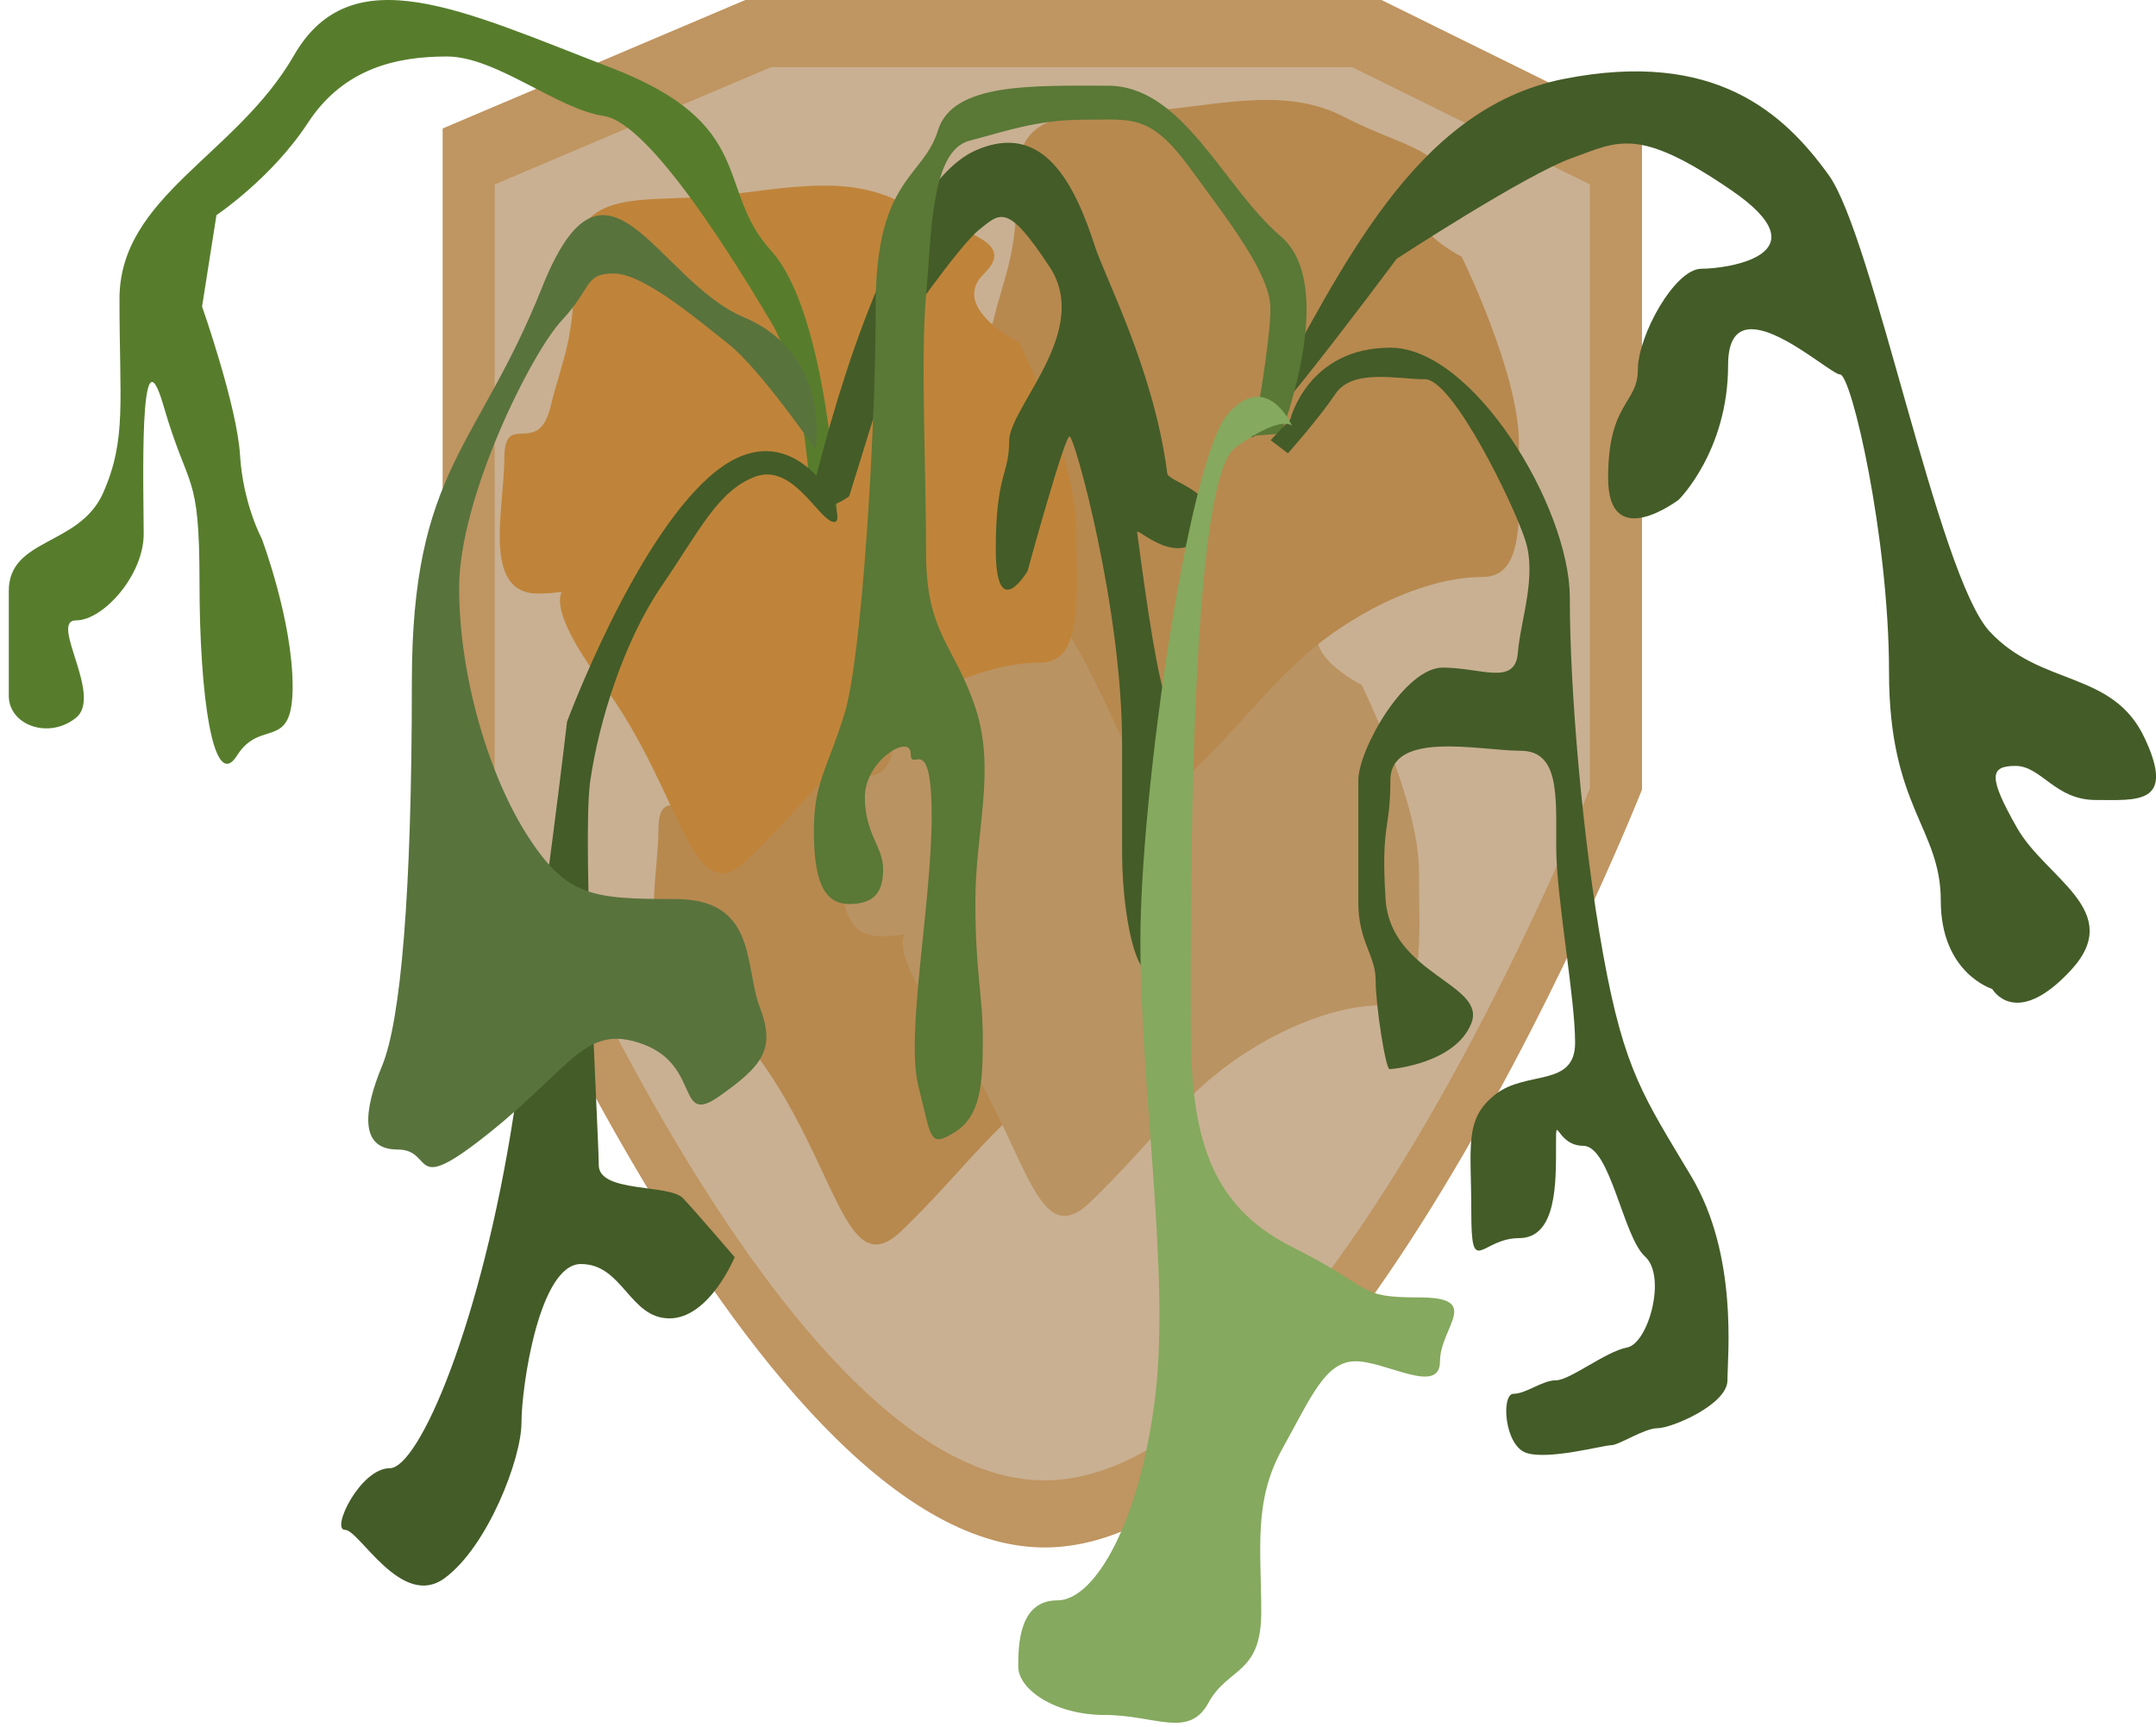 <?xml version="1.0" encoding="UTF-8" standalone="no"?>
<svg width="151px" height="121px" viewBox="0 0 151 121" version="1.1" xmlns="http://www.w3.org/2000/svg" xmlns:xlink="http://www.w3.org/1999/xlink">
    <!-- Generator: Sketch 40.3 (33839) - http://www.bohemiancoding.com/sketch -->
    <title>elkhorn</title>
    <desc>Created with Sketch.</desc>
    <defs></defs>
    <g id="Page-1" stroke="none" stroke-width="1" fill="none" fill-rule="evenodd">
        <g id="elkhorn">
            <path d="M31,9 L52.199,0 L96.758,0 L115,9 L115,55.316 C115,55.316 93.916,108.676 73,108.404 C52.084,108.133 31,54.227 31,54.227 L31,9 Z" id="Rectangle-32" fill="#BF9561"></path>
            <path d="M34.644,12.922 L54.004,4.703 L94.697,4.703 L111.356,12.922 L111.356,55.22 C111.356,55.22 92.101,103.95 73,103.702 C53.899,103.454 34.644,54.224 34.644,54.224 L34.644,12.922 Z" id="Rectangle-32" fill="#C9B092"></path>
            <path d="M46.117,58.113 C46.117,61.544 44.509,67.579 48.462,67.579 C52.415,67.579 47.204,66.12 52.935,73.829 C58.665,81.538 59.144,90.044 63.117,86.245 C67.089,82.447 69.415,78.993 73.062,76.411 C76.708,73.829 80.57,72.419 83.632,72.419 C86.695,72.419 86.173,67.89 86.173,63.001 C86.173,58.113 82.159,49.974 82.159,49.974 C82.159,49.974 77.257,47.564 79.708,45.175 C82.159,42.786 77.931,42.284 73.999,40.222 C70.068,38.159 65.861,39.222 60.951,39.722 C56.04,40.222 51.025,39.029 51.025,44.501 C51.025,49.974 50.243,50.863 49.353,54.488 C48.462,58.113 46.117,54.681 46.117,58.113 Z" id="Path-67" fill="#B7894F"></path>
            <path d="M59.323,56.113 C59.323,59.544 57.716,65.579 61.669,65.579 C65.622,65.579 60.411,64.12 66.142,71.829 C71.872,79.538 72.351,88.044 76.323,84.245 C80.296,80.447 82.622,76.993 86.269,74.411 C89.915,71.829 93.776,70.419 96.839,70.419 C99.901,70.419 99.38,65.89 99.38,61.001 C99.38,56.113 95.366,47.974 95.366,47.974 C95.366,47.974 90.464,45.564 92.915,43.175 C95.366,40.786 91.138,40.284 87.206,38.222 C83.275,36.159 79.067,37.222 74.157,37.722 C69.247,38.222 64.232,37.029 64.232,42.501 C64.232,47.974 63.45,48.863 62.56,52.488 C61.669,56.113 59.323,52.681 59.323,56.113 Z" id="Path-67" fill="#BA9362"></path>
            <path d="M66.323,26.113 C66.323,29.544 64.716,35.579 68.669,35.579 C72.622,35.579 67.411,34.12 73.142,41.829 C78.872,49.538 79.351,58.044 83.323,54.245 C87.296,50.447 89.622,46.993 93.269,44.411 C96.915,41.829 100.776,40.419 103.839,40.419 C106.901,40.419 106.38,35.89 106.38,31.001 C106.38,26.113 102.366,17.974 102.366,17.974 C102.366,17.974 97.464,15.564 99.915,13.175 C102.366,10.786 98.138,10.284 94.206,8.222 C90.275,6.159 86.067,7.222 81.157,7.722 C76.247,8.222 71.232,7.029 71.232,12.501 C71.232,17.974 70.45,18.863 69.56,22.488 C68.669,26.113 66.323,22.681 66.323,26.113 Z" id="Path-67" fill="#B7894F"></path>
            <path d="M35.323,32.113 C35.323,35.544 33.716,41.579 37.669,41.579 C41.622,41.579 36.411,40.12 42.142,47.829 C47.872,55.538 48.351,64.044 52.323,60.245 C56.296,56.447 58.622,52.993 62.269,50.411 C65.915,47.829 69.776,46.419 72.839,46.419 C75.901,46.419 75.38,41.89 75.38,37.001 C75.38,32.113 71.366,23.974 71.366,23.974 C71.366,23.974 66.464,21.564 68.915,19.175 C71.366,16.786 67.138,16.284 63.206,14.222 C59.275,12.159 55.067,13.222 50.157,13.722 C45.247,14.222 40.232,13.029 40.232,18.501 C40.232,23.974 39.45,24.863 38.56,28.488 C37.669,32.113 35.323,28.681 35.323,32.113 Z" id="Path-67" fill="#BF843A"></path>
            <path d="M88.743,28.167 C93.911,19.048 98.966,7.611 109.536,5.527 C120.107,3.443 124.947,7.927 128.072,12.255 C131.197,16.584 135.734,40.316 139.337,44.224 C142.941,48.132 147.954,46.939 150.191,51.675 C152.427,56.411 149.652,56.042 146.782,56.042 C143.913,56.042 142.978,53.654 141.157,53.654 C139.337,53.654 139.245,54.429 141.267,57.993 C143.288,61.558 148.892,63.816 145.025,67.982 C141.157,72.148 139.531,69.281 139.531,69.281 C139.531,69.281 135.927,68.189 135.927,63.091 C135.927,57.993 132.302,56.561 132.302,47.091 C132.302,37.621 129.669,26.23 128.87,26.23 C128.072,26.23 121.031,19.56 121.031,25.576 C121.031,31.591 117.579,35.001 117.579,35.001 C117.579,35.001 112.628,38.792 112.628,33.48 C112.628,28.167 114.71,28.294 114.71,25.904 C114.71,23.513 117.296,18.826 119.163,18.826 C121.031,18.826 127.824,17.827 121.267,13.333 C114.71,8.839 113.357,9.896 110.079,11.076 C106.802,12.255 97.814,18.132 97.814,18.132 C97.814,18.132 83.575,37.286 88.743,28.167 Z" id="Path-68" fill="#445C28"></path>
            <path d="M58.615,35.767 C58.615,35.767 57.945,21.878 54.004,17.558 C50.063,13.238 53.137,8.722 42.762,4.73 C32.387,0.738 24.624,-3.133 20.587,3.882 C16.549,10.898 8.368,13.738 8.368,20.947 C8.368,28.156 8.879,30.761 7.229,34.517 C5.579,38.273 0.615,37.662 0.615,41.398 L0.615,48.74 C0.615,50.802 3.416,51.822 5.323,50.281 C7.229,48.74 3.416,43.46 5.323,43.46 C7.229,43.46 10.064,40.294 10.064,37.406 C10.064,34.517 9.695,22.361 11.457,28.439 C13.219,34.517 13.973,32.892 13.973,40.816 C13.973,48.74 14.937,55.574 16.601,52.927 C18.266,50.281 20.495,52.714 20.495,48.087 C20.495,43.46 18.332,37.732 18.332,37.732 C18.332,37.732 17.019,35.302 16.81,31.871 C16.601,28.439 14.152,21.474 14.152,21.474 L15.16,15.07 C15.16,15.07 19.034,12.48 21.565,8.605 C24.097,4.73 27.864,3.958 31.306,3.958 C34.749,3.958 39.028,7.648 42.291,8.126 C45.553,8.605 51.622,18.572 54.004,22.564 C56.386,26.556 56.723,34.517 56.723,34.517 L58.615,35.767 Z" id="Path-69" fill="#577D2C"></path>
            <path d="M57.215,33.167 C59.539,24.048 63.597,12.611 68.351,10.527 C73.104,8.443 75.281,12.927 76.686,17.255 C77.412,19.491 80.833,25.984 81.753,33.167 C81.835,33.81 86,34.567 84.31,37.284 C82.62,40.001 79.586,36.862 79.642,37.284 C80.367,42.782 81.095,47.637 81.753,49.224 C83.373,53.132 80.844,53.765 81.753,57.329 C82.662,60.894 83.492,62.66 81.753,66.826 C80.014,70.992 78.589,64.851 78.589,59.753 C78.589,54.655 78.589,61.561 78.589,52.091 C78.589,42.621 75.266,30.576 74.907,30.576 C74.548,30.576 71.968,40.001 71.968,40.001 C71.968,40.001 69.741,43.792 69.741,38.48 C69.741,33.167 70.678,33.294 70.678,30.904 C70.678,28.513 76.469,23.206 73.52,18.712 C70.571,14.218 70.069,14.896 68.595,16.076 C67.121,17.255 63.079,23.132 63.079,23.132 L59.473,34.769 C59.473,34.769 56.187,37.199 57.215,33.167 Z" id="Path-68" fill="#445C28"></path>
            <path d="M89.717,30.376 C89.717,30.376 93.756,20.014 89.707,16.562 C85.658,13.111 82.879,6.003 77.584,6.003 C72.289,6.003 66.723,5.784 65.691,9.139 C64.66,12.493 61.33,12.472 61.33,21.424 C61.33,30.376 60.354,46.093 59.149,49.988 C57.944,53.884 57,54.828 57,58.183 C57,61.537 57.621,63.329 59.476,63.329 C61.33,63.329 61.854,62.396 61.854,60.864 C61.854,59.332 60.573,58.42 60.573,55.836 C60.573,53.252 63.785,51.364 63.785,52.798 C63.785,54.231 65.25,51.036 65.25,57.183 C65.25,63.329 63.402,72.481 64.326,76.107 C65.25,79.733 65.055,80.438 66.857,79.32 C68.66,78.202 68.834,76.022 68.834,72.841 C68.834,69.659 68.312,68.177 68.312,63.18 C68.312,58.183 69.768,53.957 68.312,49.571 C66.857,45.186 64.861,44.383 64.861,38.762 C64.861,33.141 64.473,24.779 64.861,20.671 C65.25,16.562 65.152,10.584 67.889,9.861 C70.625,9.139 72.688,8.385 75.986,8.385 C79.285,8.385 80.556,7.962 83.334,11.761 C86.112,15.56 88.978,19.217 88.978,21.626 C88.978,24.035 87.782,30.525 87.782,30.525 L89.717,30.376 Z" id="Path-70" fill="#5A7836"></path>
            <path d="M58.324,34.881 C58.324,34.881 55.067,28.63 49.686,33.395 C44.304,38.159 39.713,50.562 39.713,50.562 C39.713,50.562 38.237,63.377 35.98,78.037 C33.724,92.697 29.343,102.854 27.29,102.854 C25.237,102.854 23.15,107.169 24.161,107.169 C25.172,107.169 28.123,112.771 31.141,110.555 C34.158,108.339 36.522,102.176 36.522,99.669 C36.522,97.162 37.76,88.548 40.689,88.548 C43.619,88.548 44.088,92.356 46.887,92.356 C49.686,92.356 51.456,88.068 51.456,88.068 C51.456,88.068 48.797,84.964 47.842,83.943 C46.887,82.923 41.936,83.587 41.936,81.621 C41.936,79.655 40.74,58.874 41.338,54.718 C41.936,50.562 43.681,44.942 46.331,41.065 C48.981,37.189 50.288,34.37 52.883,33.395 C55.478,32.419 57.242,36.26 58.324,36.555 C59.056,36.755 58.324,34.881 58.324,34.881 Z" id="Path-71" fill="#445C28"></path>
            <path d="M88.99,30.836 L90.368,29.381 C90.368,29.381 91.584,24.356 97.379,24.356 C103.174,24.356 109.945,35.499 109.945,41.881 C109.945,48.263 110.813,58.756 112.289,66.905 C113.765,75.055 115.153,76.875 118.452,82.409 C121.751,87.943 120.986,94.988 120.986,96.693 C120.986,98.398 117.063,100.048 116.108,100.048 C115.153,100.048 113.393,101.242 112.841,101.242 C112.289,101.242 108.414,102.305 106.883,101.773 C105.352,101.242 105.125,97.638 106.004,97.638 C106.883,97.638 108.014,96.693 108.979,96.693 C109.945,96.693 112.473,94.67 113.955,94.396 C115.438,94.121 116.753,89.412 115.212,88.023 C113.671,86.635 112.786,80.267 110.883,80.267 C108.979,80.267 108.979,77.771 108.979,80.267 C108.979,82.763 109.058,86.735 106.39,86.735 C103.721,86.735 103.046,89.601 103.046,84.934 C103.046,80.267 102.527,78.423 104.705,76.687 C106.883,74.95 110.316,76.211 110.316,73.041 C110.316,69.871 109.007,62.926 108.993,59.398 C108.979,55.871 109.273,52.593 106.497,52.593 C103.721,52.593 97.379,51.125 97.379,54.663 C97.379,58.201 96.705,57.705 97.042,62.989 C97.379,68.273 104.143,68.917 103.046,71.688 C101.949,74.458 97.604,74.895 97.323,74.895 C97.042,74.895 96.348,70.448 96.348,68.677 C96.348,66.905 95.133,65.985 95.133,63.218 L95.133,54.663 C95.133,52.515 98.376,46.767 101.049,46.767 C103.721,46.767 106.114,48.068 106.306,45.735 C106.497,43.402 107.65,40.409 106.827,37.847 C106.004,35.284 101.743,26.568 99.806,26.568 C97.868,26.568 94.737,25.799 93.532,27.59 C92.327,29.381 90.202,31.756 90.202,31.756 L88.99,30.836 Z" id="Path-72" fill="#445C28"></path>
            <path d="M90.494,29.836 C90.494,29.836 88.768,25.885 86.011,28.979 C83.254,32.072 79.869,55.488 79.869,65.895 C79.869,76.301 81.951,89.169 80.91,97.818 C79.869,106.468 76.733,112.11 74.053,112.11 C71.372,112.11 71.316,115.211 71.316,116.763 C71.316,118.314 73.839,120.138 77.372,120.138 C80.905,120.138 83.255,121.819 84.633,119.291 C86.011,116.763 88.334,117.336 88.334,112.93 C88.334,108.523 87.768,105.166 89.81,101.492 C91.852,97.818 92.827,95.36 94.945,95.36 C97.063,95.36 100.852,97.769 100.852,95.37 C100.852,92.972 103.869,90.888 99.407,90.888 C94.945,90.888 96.383,90.312 90.508,87.36 C84.633,84.409 83.4,79.45 83.4,71.919 C83.4,64.388 83.22,33.734 86.515,31.356 C89.81,28.979 90.494,29.836 90.494,29.836 Z" id="Path-73" fill="#85A95E"></path>
            <path d="M57.111,31.475 C57.111,31.475 58.271,24.833 52.108,22.229 C45.945,19.624 42.473,8.816 37.959,20.146 C33.445,31.475 28.845,32.854 28.845,47.773 C28.845,62.693 28.062,71.513 26.761,74.662 C25.459,77.812 25.157,80.527 27.838,80.527 C30.519,80.527 28.511,83.982 34.316,79.322 C40.122,74.662 41.021,71.656 45.06,73.159 C49.098,74.662 47.361,78.926 50.379,76.794 C53.396,74.662 54.337,73.506 53.223,70.586 C52.108,67.666 53.056,62.979 47.275,62.979 C41.495,62.979 39.721,62.805 37.019,58.659 C34.316,54.514 32.157,47.514 32.157,41.177 C32.157,34.84 37.208,24.728 39.352,22.437 C41.495,20.146 40.915,19.159 42.987,19.159 C45.06,19.159 48.834,22.372 51.028,24.107 C53.223,25.843 57.111,31.475 57.111,31.475 Z" id="Path-74" fill="#59733D"></path>
        </g>
    </g>
</svg>